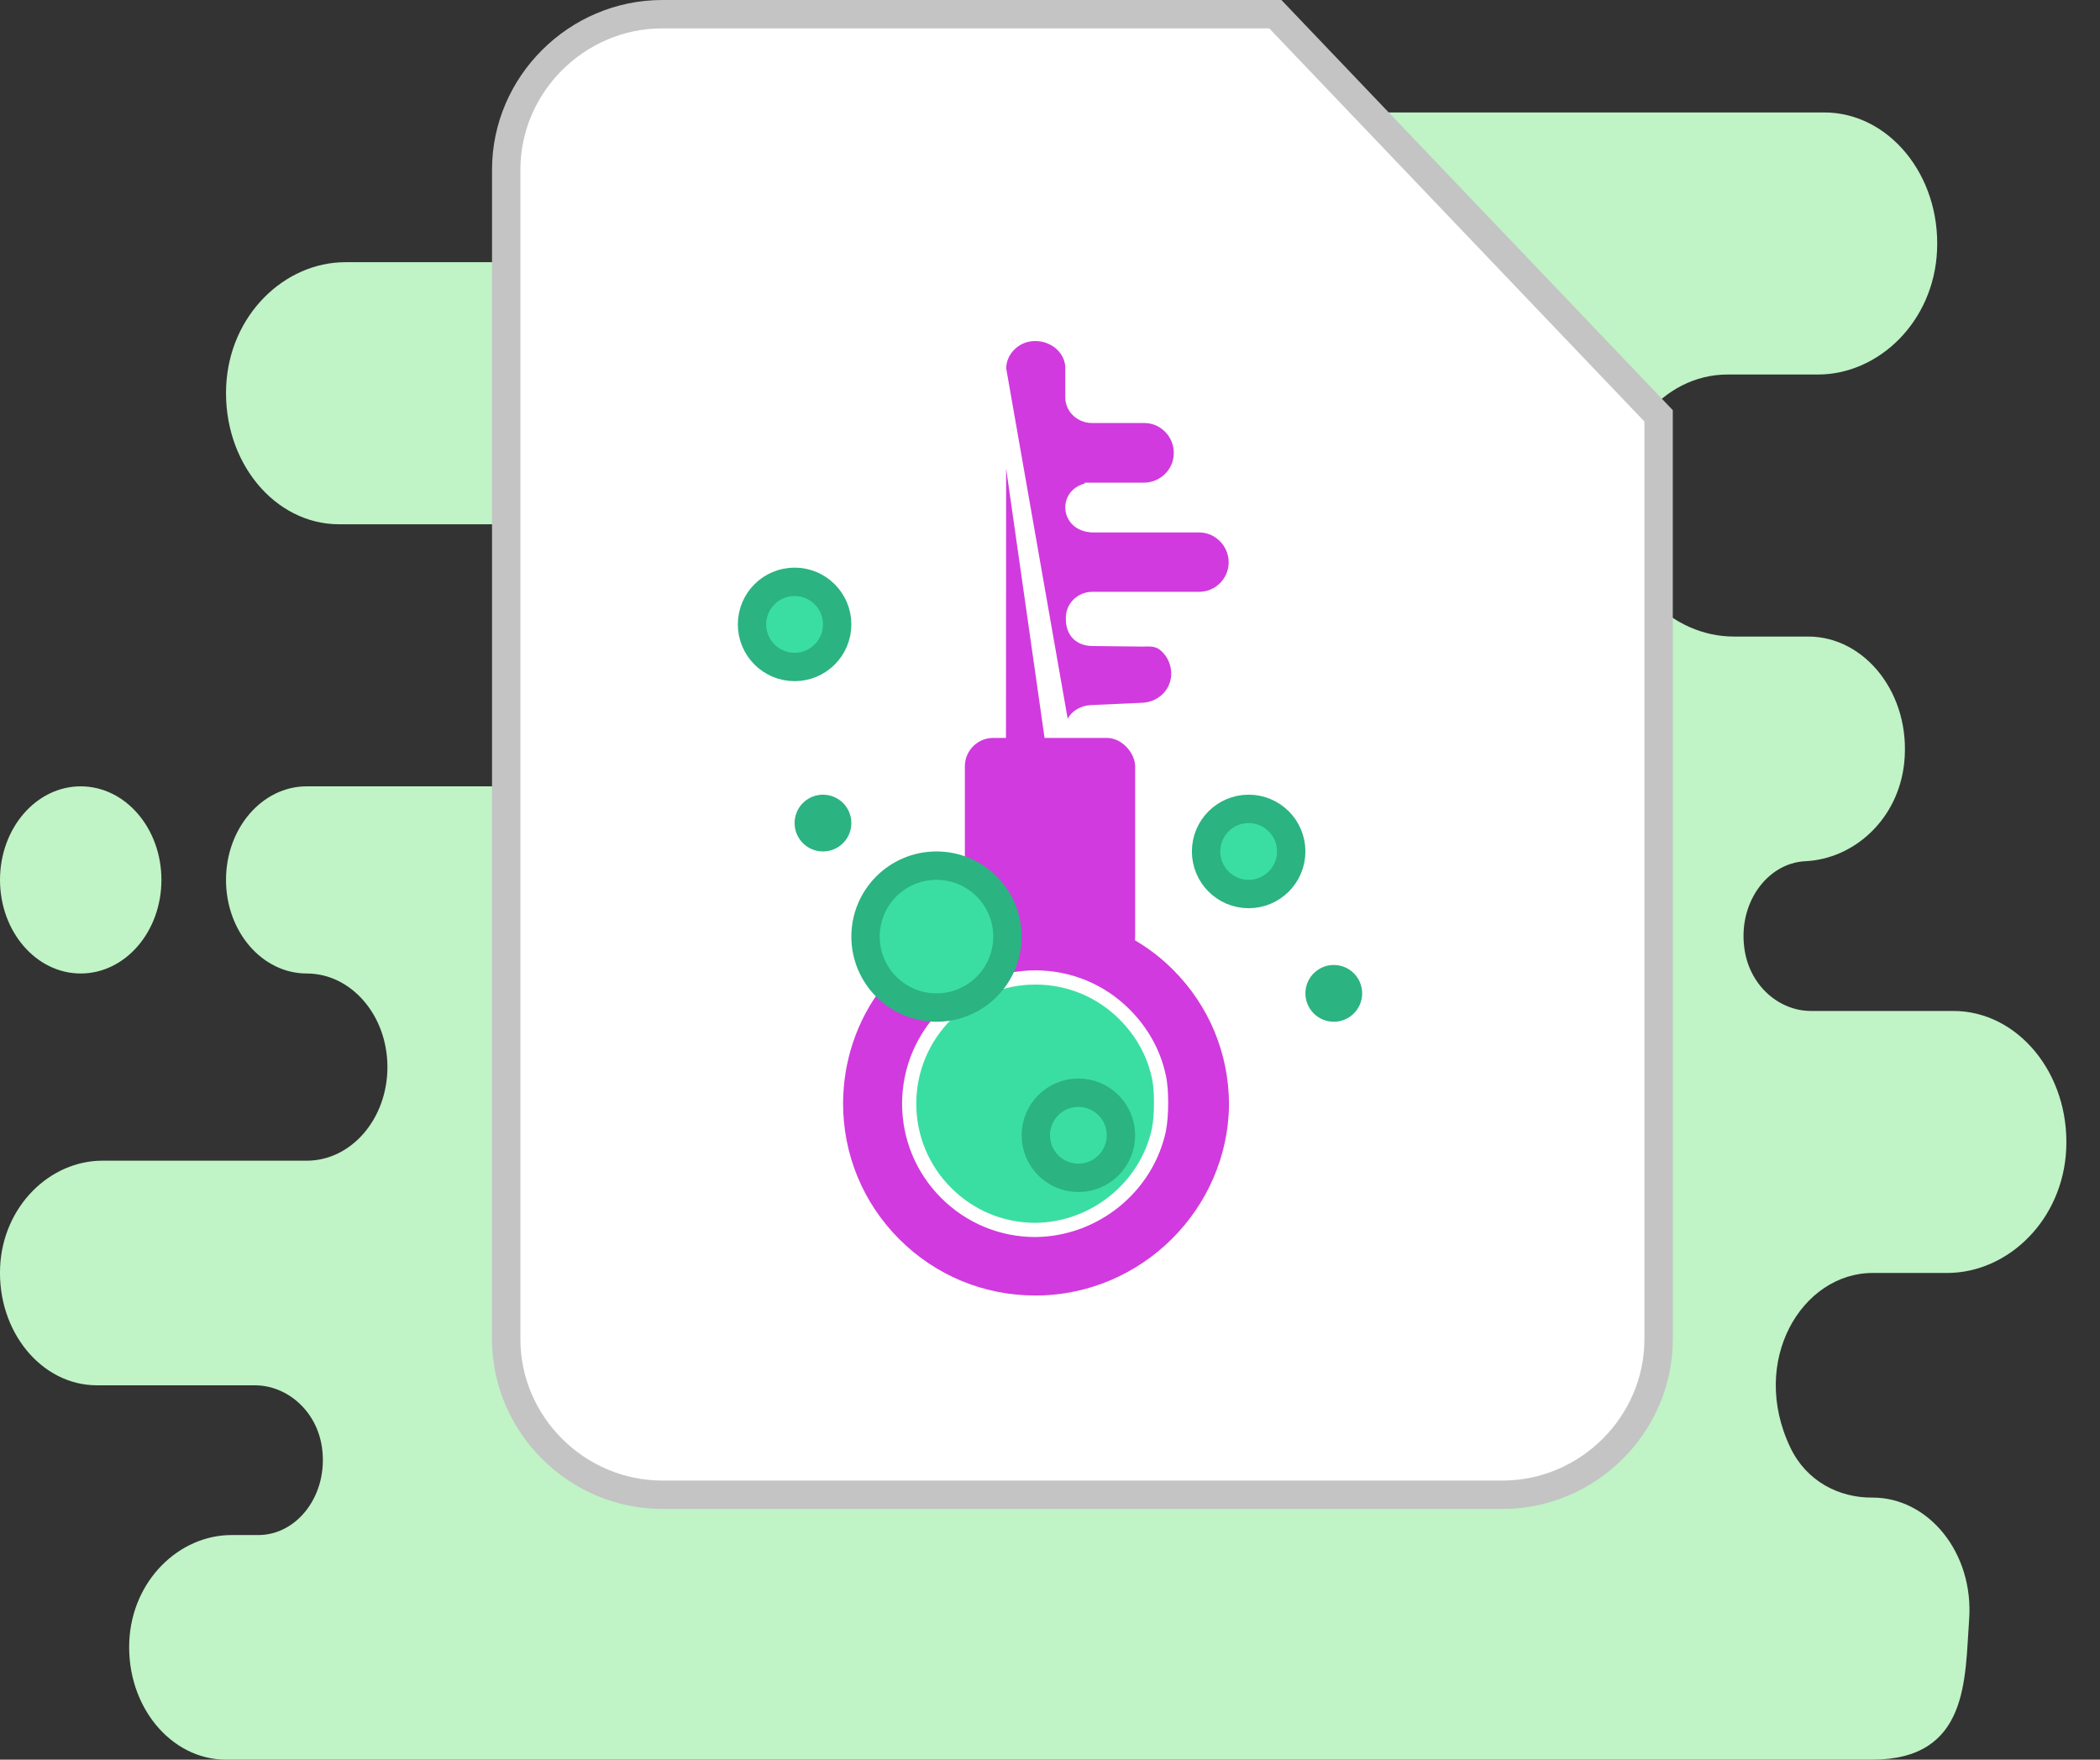 <svg width="37" height="31" viewBox="0 0 37 31" fill="none" xmlns="http://www.w3.org/2000/svg">
<rect x="0" y="0" width="37" height="31" fill="#333333" stroke="none"/>
<path d="M31.546 25.505C31.83 26.097 32.401 26.387 32.986 26.383C33.982 26.378 34.78 27.361 34.694 28.535C34.618 29.574 34.694 31 32.986 31H30.742H27.306H14.791H10.24H3.982C3.009 31 2.227 30.056 2.278 28.915C2.326 27.845 3.154 27.043 4.079 27.043H4.551C5.242 27.043 5.789 26.329 5.673 25.502C5.582 24.854 5.057 24.405 4.49 24.405H1.707C0.734 24.405 -0.049 23.461 0.002 22.32C0.051 21.25 0.879 20.448 1.803 20.448H5.404C6.19 20.448 6.826 19.71 6.826 18.799C6.826 17.888 6.19 17.15 5.404 17.15C4.619 17.15 3.982 16.412 3.982 15.501C3.982 14.591 4.619 13.853 5.404 13.853H10.24V9.236H5.973C4.838 9.236 3.925 8.135 3.985 6.804C4.041 5.555 5.008 4.619 6.086 4.619H10.24V1.981H23.892H27.306H32.141C33.276 1.981 34.19 3.083 34.129 4.414C34.073 5.662 33.106 6.598 32.028 6.598H30.434C29.299 6.598 28.386 7.699 28.446 9.03C28.503 10.279 29.469 11.214 30.547 11.214H31.857C32.867 11.214 33.673 12.234 33.551 13.434C33.449 14.43 32.671 15.131 31.808 15.172C31.127 15.205 30.601 15.933 30.742 16.759C30.849 17.384 31.358 17.81 31.907 17.81H34.416C35.551 17.81 36.465 18.911 36.405 20.242C36.348 21.49 35.382 22.426 34.304 22.426H32.994C31.747 22.426 30.813 23.976 31.546 25.505ZM1.422 17.15C2.208 17.15 2.844 16.412 2.844 15.501C2.844 14.591 2.208 13.853 1.422 13.853C0.637 13.853 0 14.591 0 15.501C0 16.412 0.637 17.15 1.422 17.15ZM1.422 17.15C2.208 17.15 2.844 16.412 2.844 15.501C2.844 14.591 2.208 13.853 1.422 13.853C0.637 13.853 0 14.591 0 15.501C0 16.412 0.637 17.15 1.422 17.15Z" fill="#C0F3C6"/>
<path d="M11.668 0.25H22.47L29.223 7.326V23.594C29.223 25.095 27.978 26.333 26.474 26.333H11.668C10.163 26.333 8.919 25.095 8.919 23.594V2.989C8.919 1.488 10.163 0.25 11.668 0.25Z" fill="white" stroke="#C4C4C4" stroke-width="0.5"/>
<circle cx="18.204" cy="19.36" r="2.601" fill="#3ADEA3"/>
<path d="M17.603 6.499L17.603 6.499C17.603 6.337 17.666 6.187 17.784 6.07C17.905 5.949 18.069 5.88 18.245 5.884L18.248 5.884L18.248 5.884C18.423 5.884 18.598 5.955 18.718 6.075C18.836 6.193 18.898 6.341 18.894 6.495L18.894 6.499L18.894 6.499L18.894 6.995C18.894 7.076 18.92 7.155 18.987 7.223C19.05 7.286 19.138 7.327 19.236 7.327H20.156C20.33 7.327 20.489 7.391 20.616 7.518C20.737 7.639 20.806 7.804 20.806 7.977C20.806 8.151 20.742 8.311 20.616 8.437C20.494 8.558 20.329 8.628 20.156 8.628L19.236 8.628L19.236 8.753L19.236 8.628C19.06 8.628 18.894 8.75 18.894 8.939L18.894 8.939C18.894 9.03 18.937 9.107 18.982 9.151C19.052 9.222 19.148 9.248 19.231 9.255L19.241 9.255L19.241 9.255L21.123 9.255C21.297 9.255 21.456 9.32 21.582 9.446C21.704 9.568 21.773 9.732 21.773 9.906C21.773 10.261 21.483 10.551 21.128 10.551L19.246 10.551C19.057 10.551 18.897 10.702 18.904 10.896C18.904 10.983 18.92 11.078 18.983 11.15C19.049 11.226 19.144 11.253 19.242 11.256L19.246 11.256V11.256C19.295 11.256 19.436 11.258 19.595 11.26L19.662 11.261C19.846 11.264 20.041 11.266 20.135 11.266H20.142L20.142 11.266C20.241 11.261 20.313 11.264 20.375 11.281C20.435 11.296 20.49 11.326 20.552 11.383C20.677 11.5 20.751 11.66 20.76 11.835L20.76 11.835C20.769 12.008 20.709 12.171 20.592 12.297C20.475 12.422 20.314 12.496 20.14 12.505C20.14 12.505 20.14 12.505 20.139 12.505L19.22 12.547L19.218 12.547L19.218 12.547C19.096 12.554 18.973 12.618 18.917 12.729L18.904 12.756L18.904 12.786L18.909 15.655C18.909 15.655 18.909 15.655 18.909 15.655L18.909 15.655L17.603 6.499ZM17.603 6.499L17.598 15.621C17.601 15.731 17.551 15.833 17.485 15.91C17.418 15.989 17.324 16.054 17.219 16.084C16.516 16.299 15.882 16.744 15.437 17.328C14.973 17.941 14.734 18.669 14.729 19.434C14.729 20.373 15.093 21.256 15.757 21.92C16.421 22.584 17.304 22.948 18.243 22.948C20.18 22.948 21.758 21.37 21.779 19.464C21.778 18.526 21.414 17.653 20.755 16.994C20.347 16.586 19.839 16.287 19.291 16.116L17.603 6.499ZM20.418 19.908L20.418 19.908L20.418 19.91C20.198 20.919 19.284 21.657 18.244 21.668L18.243 21.668C17.652 21.668 17.093 21.438 16.671 21.016C16.25 20.595 16.019 20.035 16.019 19.444C16.019 18.217 17.016 17.22 18.243 17.22C18.835 17.22 19.394 17.45 19.815 17.872C20.115 18.172 20.33 18.55 20.418 18.968C20.447 19.095 20.458 19.269 20.457 19.437C20.457 19.607 20.444 19.781 20.418 19.908Z" fill="#D13ADE" stroke="white" stroke-width="0.25"/>
<rect x="17" y="13" width="3" height="4" rx="0.5" fill="#D13ADE"/>
<circle cx="19" cy="20" r="0.75" fill="#3ADEA3" stroke="#2BB382" stroke-width="0.5"/>
<circle cx="16.5" cy="16.5" r="1.25" fill="#3ADEA3" stroke="#2BB382" stroke-width="0.5"/>
<circle cx="22" cy="15" r="0.75" fill="#3ADEA3" stroke="#2BB382" stroke-width="0.5"/>
<circle cx="14" cy="11" r="0.75" fill="#3ADEA3" stroke="#2BB382" stroke-width="0.5"/>
<circle cx="14.5" cy="14.5" r="0.25" fill="#3ADEA3" stroke="#2BB382" stroke-width="0.5"/>
<circle cx="23.5" cy="17.5" r="0.25" fill="#3ADEA3" stroke="#2BB382" stroke-width="0.5"/>
</svg>
